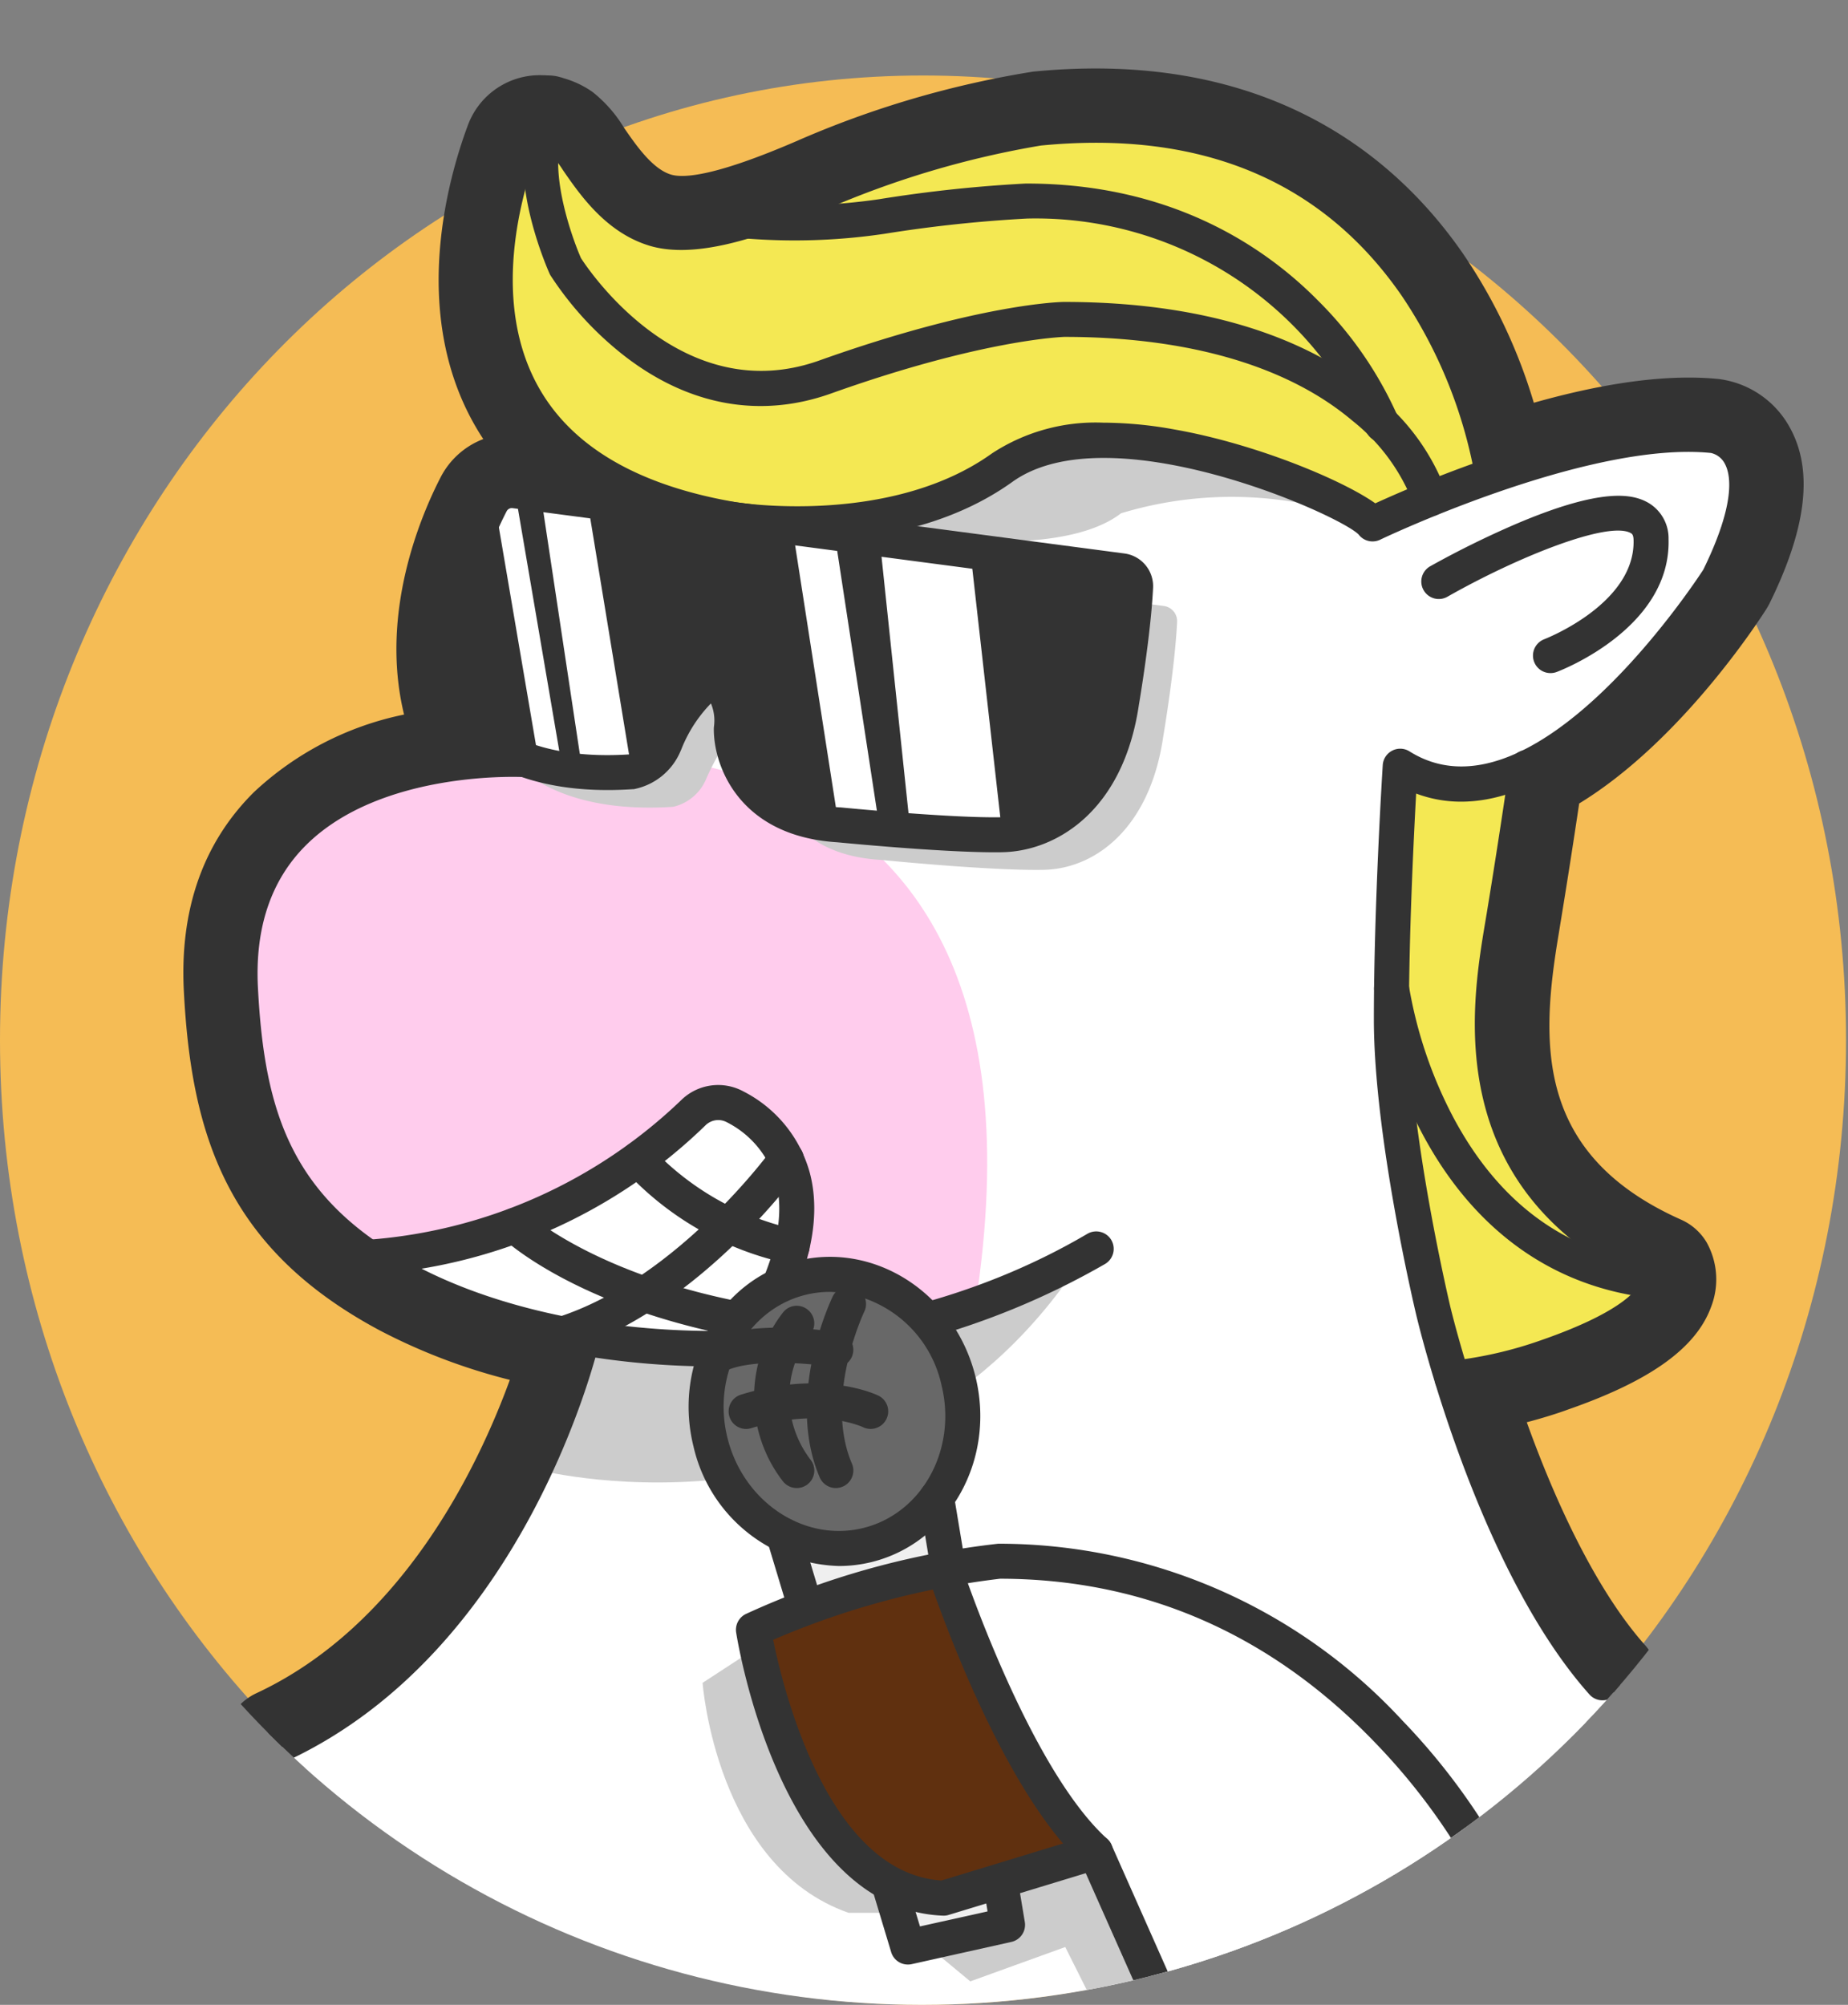 <svg xmlns="http://www.w3.org/2000/svg" width="150.334" height="163.069"><rect width="100%" height="100%" fill="#808080" stroke="none"/><defs><clipPath id="a"><path data-name="路径 7704" d="M2038.345-688.858a75 75 0 0074.995 75 75 75 0 0075-75c0-11.73-7.5-32.719-7.5-32.719s11.99-14.733 6.31-23.54c-6.776-10.5-37.916-30.439-54.064-30.439-9.682 0-40.067-3.873-54.33 1.388-10.01 3.692-4.4 20.921-9.5 24.634a74.889 74.889 0 00-30.911 60.676z" transform="translate(-2038.345 776.929)" fill="none"/></clipPath></defs><g data-name="组 4009"><path data-name="路径 7706" d="M75.087 6.141c41.469 0 75.087 35.129 75.087 78.464s-33.618 78.464-75.087 78.464S0 127.941 0 84.605 33.618 6.141 75.087 6.141z" fill="#f5bc55"/><g data-name="组 3994"><g data-name="组 3993" clip-path="url(#a)"><path data-name="路径 7666" d="M46.701 180.448c8.081 0 24.036-.479 56.244-1.482a3.2 3.2 0 002.24-1.018l17.19-18.491a4.583 4.583 0 002.075-.353 4.585 4.585 0 002.483-2.526 4.579 4.579 0 00.3-2.34l9.436-10.15a3.2 3.2 0 00-.017-4.369s-.536-.607-1.711-2.3a4.586 4.586 0 00-1.122-3.613c-3.381-3.788-6.745-10.146-9.616-18.123 1.935-.507 3.265-1 3.286-1.011 6.741-2.338 10.489-5.013 11.715-8.392a6.179 6.179 0 00-.377-5.24 4.577 4.577 0 00-2.078-1.838c-11.893-5.306-11.435-14.4-9.944-23.269l.116-.718a638.738 638.738 0 001.544-9.861c8.213-5.01 14.52-14.7 15.25-15.851.057-.094.185-.321.234-.417 3.03-6.158 3.571-10.826 1.665-14.29a7.686 7.686 0 00-5.764-3.963c-4.031-.415-9.09.236-15.075 1.927a43.626 43.626 0 00-5.7-12.041c-5.385-7.84-15.833-16.785-35.03-14.893a78.992 78.992 0 00-19.271 5.662c-6.55 2.826-9.166 3.034-10.208 2.706-1.5-.464-2.825-2.385-3.794-3.788a10.887 10.887 0 00-2.574-2.93 7.812 7.812 0 00-2.323-1.107l-.068-.023c-.083-.028-.167-.053-.255-.075s-.145-.041-.207-.053a3.674 3.674 0 00-.828-.083 2.719 2.719 0 00-.311-.013 6.23 6.23 0 00-6.139 4.05c-1.6 4.282-4.738 15.238.6 24.492.206.356.419.705.649 1.048a6.512 6.512 0 00-3.464 3.094c-1.607 3.111-5 11.039-2.981 19.315a25.271 25.271 0 00-12.214 6.311c-4.131 4.1-6.05 9.55-5.7 16.2.609 11.765 3.552 20.957 15.924 27.575a47.964 47.964 0 0010.593 4.029c-2.547 6.986-8.692 19.922-20.621 25.488a4.623 4.623 0 00-2.615 3.509l-3.76 2.317a3.189 3.189 0 00-1.472 2.155 3.2 3.2 0 00.628 2.534c8.169 10.442 23.723 30.33 24.134 30.869.661.88 1.012 1.34 8.933 1.34zm54.715-7.825c-21.642.671-52.777 1.552-59.482 1.448-3.458-4.427-15.793-20.2-21.072-26.951l2.58-1.589a3.206 3.206 0 001.486-2.244 3.149 3.149 0 00.034-.468c15.579-8.149 22.056-26.449 23.7-32a3.2 3.2 0 00-.4-2.672 3.2 3.2 0 00-2.153-1.391 2.654 2.654 0 00-.222-.051 45.046 45.046 0 01-12-4.131c-9.81-5.249-12.033-12.142-12.559-22.273-.247-4.763 1.04-8.579 3.822-11.341 3.622-3.594 9.056-4.842 12.974-5.255a3.2 3.2 0 002.7-2.182 3.2 3.2 0 00-.886-3.356 5.25 5.25 0 01-.43-.428 1.124 1.124 0 01-.24-.4c-1.931-6.414.931-13.046 2.251-15.6l5.366.62a3.2 3.2 0 003.409-2.042 3.2 3.2 0 00-1.216-3.782 15.318 15.318 0 01-4.883-5.059c-3.952-6.854-1.469-15.506-.177-18.989l.034.008v.011h.044a1.4 1.4 0 01.413.192 12.914 12.914 0 011 1.339c1.414 2.049 3.552 5.142 7.161 6.26 4 1.243 9.641-.792 14.628-2.945a73.814 73.814 0 0117.427-5.174c16.03-1.582 24.671 5.737 29.076 12.154a37.627 37.627 0 015.586 13.117 3.181 3.181 0 001.529 2.1 3.2 3.2 0 002.584.27c6.476-2.114 11.894-3.024 15.687-2.636a1.355 1.355 0 01.824.692c.285.522 1.009 2.675-1.791 8.368-2.194 3.435-8.124 11.092-14.181 14.273a3.19 3.19 0 00-1.676 2.365 653.203 653.203 0 01-1.752 11.286l-.115.707c-1.1 6.541-3.637 21.66 12.45 29.6-.579.777-2.342 2.351-7.636 4.189a34.178 34.178 0 01-5.8 1.493 3.189 3.189 0 00-2.227 1.482 3.2 3.2 0 00-.318 2.66c2.272 6.993 6.037 16.477 11.29 22.843a3.191 3.191 0 00.451 2.483 77.51 77.51 0 001.433 2.091l-8.906 9.58a3.191 3.191 0 00-.75 1.365 3.2 3.2 0 00-1.305.845zm19.59-17.111v.008zm-74.629-48.664zm-.419-.106z" fill="#333"/><g data-name="组 3992"><path data-name="路径 7667" d="M75.46 41.05s-24.474 6.182-32-7.457c0 0-6.839-9.1-1.067-21.8l3.145-.539s2.4 8.053 12.231 7.435 15.893-8.013 29.677-8.5c0 0 24.071-5.274 35.2 28.058 0 0 3.326 18.417.756 29.653 0 0-7.777 26.646 9.218 34.41 0 0 4.772 1.622 0 5.323a90.031 90.031 0 01-20.171 6.22z" fill="#f4e853"/><path data-name="路径 7668" d="M61.9 42.553a29.1 29.1 0 0011.812-.992c5.262-1.584 10.813-6.056 16.547-5.743l21.4 6.795s22.665-10.244 27.7-7.186.449 11.6.449 11.6-11.609 17.492-21.678 16.707l-4.222-1.416s-3.064 39.167 6.906 57.52 13.51 22.077 13.51 22.077l-31.48 33.861s-62.136 1.935-62.547 1.395-24.152-30.895-24.152-30.895l10.012-6.167 12.276-11.892 8.949-18.425 5.277-48.525z" fill="#fff"/><path data-name="路径 7669" d="M40.684 61.769s46.833-8.5 38.667 44.369c0 0-17.8 6.848-36.187 1.8 0 0-23.785-2.892-23.6-27.534-.002-.006-2.163-16.881 21.12-18.635z" fill="#ffcced"/><path data-name="路径 7670" d="M111.66 42.608S92.896 32.421 81.53 38.03c0 0-10.161 4.9-12.5 4.719 0 0 16.279 3.528 22.169-1a31.031 31.031 0 0120.461.859z" fill="#ccc" style="mix-blend-mode:multiply;isolation:isolate"/><path data-name="路径 7671" d="M43.324 43.78a1.767 1.767 0 01.241-.347l-.113-.664h1.358a1.76 1.76 0 01.449 0l2.1.277h3.707l.083.5 16.679 2.2-.019-.134 3.45.588 3.671.483 7.378.973 12.365 1.633a1.243 1.243 0 011.084 1.293c-.183 3.8-1.136 9.378-1.136 9.378-1.08 7.374-5.487 10.7-9.714 10.791-1.925.04-4.853-.124-7.477-.313a273.938 273.938 0 01-5.83-.5c-8.816-.539-8.727-7.825-8.727-7.825s.36-3.147-1.437-3.507-3.958 4.676-3.958 4.676a3.858 3.858 0 01-2.7 2.34 26.831 26.831 0 01-4.008-.015h-.011q-.861-.073-1.633-.2c-4.48-.724-6.71-2.67-7.575-3.65a2.9 2.9 0 01-.6-1.052c-2.117-7.032.95-14.172 2.373-16.925z" fill="#ccc" style="mix-blend-mode:multiply;isolation:isolate"/><path data-name="路径 7672" d="M88.172 102.151s-15.308 10.055-40.79 7.64l-3.4 9.818s28.435 7.176 44.19-17.458z" fill="#ccc" style="mix-blend-mode:multiply;isolation:isolate"/><path data-name="路径 7673" d="M118.129 113.534a1 1 0 00.115 0 35.114 35.114 0 008.119-1.848c5.668-1.967 8.986-4.155 9.834-6.495a2.986 2.986 0 00-.112-2.5 1.421 1.421 0 00-.64-.568c-15.146-6.759-12.968-19.741-11.8-26.717l.119-.711c1.069-6.507 1.855-12.014 1.863-12.069a1.424 1.424 0 00-1.209-1.61 1.423 1.423 0 00-1.612 1.209c-.006.055-.788 5.532-1.853 12.007l-.117.7c-.6 3.58-1.508 8.988-.159 14.573 1.579 6.543 5.877 11.528 12.775 14.833-.353.729-1.837 2.5-8.052 4.661a32.651 32.651 0 01-7.385 1.693 1.425 1.425 0 00-1.308 1.533 1.424 1.424 0 001.422 1.309z" fill="#333"/><path data-name="路径 7674" d="M134.327 105.564a1.425 1.425 0 001.412-1.258 1.423 1.423 0 00-1.248-1.58c-7.052-.835-12.529-4.825-16.275-11.86a35.66 35.66 0 01-3.6-10.657 1.422 1.422 0 00-1.6-1.222 1.425 1.425 0 00-1.224 1.6 37.973 37.973 0 003.867 11.541c4.15 7.846 10.548 12.491 18.5 13.43a1.508 1.508 0 00.168.006z" fill="#333"/><path data-name="路径 7675" d="M126.137 54.748a1.43 1.43 0 00.5-.091c.379-.143 9.311-3.588 9.1-10.817a3.345 3.345 0 00-1.675-2.96c-1.235-.694-3.695-1.269-10.775 1.755a75.961 75.961 0 00-6.944 3.426 1.422 1.422 0 00-.534 1.942 1.422 1.422 0 001.939.534c5.773-3.279 13.115-6.19 14.916-5.176.085.049.215.121.226.56.149 5.2-7.188 8.042-7.263 8.072a1.426 1.426 0 00-.828 1.836 1.424 1.424 0 001.338.919z" fill="#333"/><path data-name="路径 7676" d="M130.366 138.3a1.423 1.423 0 00.95-.362 1.424 1.424 0 00.113-2.01c-8.645-9.682-13.389-29.4-13.436-29.6-.034-.143-3.38-14.252-3.38-23.414 0-6.846.387-14.677.59-18.368a10.344 10.344 0 003.661.66c10.97 0 21.625-16.589 22.148-17.418a1.408 1.408 0 00.077-.132c2.489-5.064 3.068-8.873 1.721-11.32a4.492 4.492 0 00-3.3-2.327c-5.087-.522-11.529.992-17 2.774a40.99 40.99 0 00-6.077-14.258c-4.891-7.129-14.43-15.263-32.078-13.521l-.049.006a76.227 76.227 0 00-18.272 5.409c-2.7 1.163-9 3.884-12.415 2.826-2.558-.792-4.246-3.237-5.482-5.023a8.438 8.438 0 00-1.784-2.136 4.681 4.681 0 00-1.708-.752 3.139 3.139 0 00-3.592 1.957c-1.439 3.856-4.282 13.7.375 21.777 3.2 5.547 9.26 9.111 18.018 10.6.556.091 13.632 2.18 22.912-4.474 7.87-5.643 26.491 2.611 28.16 4.276a1.424 1.424 0 001.756.428c.167-.081 16.914-8.062 26.911-7.054a1.685 1.685 0 011.151.918c.467.9.852 3.207-1.771 8.569-.817 1.26-13.909 21.059-23.9 14.786a1.418 1.418 0 00-1.406-.062 1.421 1.421 0 00-.773 1.175c-.007.113-.722 11.307-.722 20.689 0 9.5 3.315 23.484 3.456 24.074.2.835 4.955 20.612 14.085 30.837a1.416 1.416 0 001.061.47zm-19.884-94.887l.021.032zm-20.646-9.03a15.379 15.379 0 00-9.136 2.493c-8.3 5.956-20.657 4-20.78 3.98-7.876-1.335-13.268-4.433-16.021-9.209-4.054-7.031-1.471-15.881-.174-19.36a.278.278 0 01.319-.168 1.791 1.791 0 01.673.3 10.765 10.765 0 011.082 1.424c1.386 2.008 3.483 5.042 6.98 6.126 3.893 1.207 9.456-.8 14.385-2.93a75.073 75.073 0 0117.5-5.2c13-1.276 22.881 2.834 29.364 12.216a38.473 38.473 0 015.762 13.666 104.152 104.152 0 00-7.912 3.218c-2.649-1.882-9.691-4.832-16.3-6a32.9 32.9 0 00-5.742-.56z" fill="#333"/><path data-name="路径 7677" d="M116.345 41.993a1.433 1.433 0 00.388-.053 1.421 1.421 0 00.984-1.748 18.09 18.09 0 00-5.683-7.993c-4.044-3.486-11.741-7.64-25.467-7.64-.3 0-6.969.147-19.905 4.759-11.181 3.988-18.755-7.323-19.4-8.323-.8-1.825-2.542-6.886-1.567-9.816a1.425 1.425 0 00-.9-1.8 1.422 1.422 0 00-1.8.9c-1.546 4.646 1.576 11.675 1.71 11.974a1.18 1.18 0 00.082.155 26.944 26.944 0 006.095 6.607c5.211 4 11 5.034 16.735 2.987 12.42-4.429 18.909-4.593 18.972-4.6 10.042 0 18.15 2.357 23.425 6.816a15.8 15.8 0 014.962 6.741 1.428 1.428 0 001.369 1.034z" fill="#333"/><path data-name="路径 7678" d="M33.2 101.946s14.916-3.313 23.214-11.443c0 0 10.05-2.621 7.554 12.523l-5.8 6.693s-20.622-1.514-27.458-6.064 2.49-1.709 2.49-1.709z" fill="#fff"/><path data-name="路径 7679" d="M61.296 134.178l-4.14 2.7s1.08 14.929 11.873 18.706h3.995l2.183 2.485 3.726 3.092 7.725-2.794 5.726 11.428h15.319v-25.183l-18.527-11.511z" fill="#ccc" style="mix-blend-mode:multiply;isolation:isolate"/><path data-name="路径 7680" d="M112.45 35.969a1.388 1.388 0 00.51-.1 1.426 1.426 0 00.818-1.84 30.9 30.9 0 00-6.559-9.582c-4.288-4.342-11.884-9.518-23.712-9.518h-.074a112.2 112.2 0 00-11.967 1.282 47.61 47.61 0 01-10.653.339 1.43 1.43 0 00-1.542 1.295 1.424 1.424 0 001.295 1.544 49.818 49.818 0 0011.42-.377 110.232 110.232 0 0111.56-1.235 29.529 29.529 0 0127.573 17.273 1.428 1.428 0 001.331.919z" fill="#333"/><path data-name="路径 7681" d="M58.135 111.143h.788a62.592 62.592 0 0030.973-8.334 1.425 1.425 0 00.507-1.951 1.427 1.427 0 00-1.951-.5c-18.394 10.821-41.928 9.382-54.728 2.534-9.952-5.323-12.208-12.3-12.742-22.56-.251-4.861 1.067-8.762 3.918-11.594 6.166-6.128 17.582-5.538 17.695-5.532a1.419 1.419 0 001.5-1.337 1.423 1.423 0 00-1.335-1.505c-.519-.032-12.782-.681-19.864 6.345-3.456 3.428-5.06 8.062-4.762 13.77.571 10.99 3.152 18.994 14.241 24.926 6.86 3.658 16.208 5.738 25.76 5.738z" fill="#333"/><g data-name="组 3987" fill="#333"><path data-name="路径 7682" d="M60.686 111.092a1.428 1.428 0 001.206-.662c3.715-5.862 5.059-10.911 3.994-15.005a10.579 10.579 0 00-5.4-6.646 4.3 4.3 0 00-5.068.7 41.128 41.128 0 01-25.495 11.36 1.425 1.425 0 00-1.408 1.439 1.42 1.42 0 001.438 1.408 43.254 43.254 0 0027.443-12.159 1.474 1.474 0 011.731-.247 7.809 7.809 0 014 4.859c.859 3.3-.367 7.6-3.645 12.765a1.423 1.423 0 00.441 1.965 1.4 1.4 0 00.763.223z"/><path data-name="路径 7683" d="M45.75 109.938a1.459 1.459 0 00.432-.066c10.731-3.42 18.616-14.3 18.947-14.763a1.423 1.423 0 00-.331-1.987 1.425 1.425 0 00-1.986.328c-.074.106-7.676 10.578-17.494 13.707a1.423 1.423 0 00-.925 1.788 1.425 1.425 0 001.357.993z"/><path data-name="路径 7684" d="M61.901 109.058a1.426 1.426 0 001.405-1.195 1.426 1.426 0 00-1.175-1.635c-13.375-2.2-19.23-7.538-19.288-7.593a1.428 1.428 0 00-2.012.066 1.423 1.423 0 00.059 2.008c.256.243 6.458 5.979 20.778 8.33a1.456 1.456 0 00.233.019z"/><path data-name="路径 7685" d="M64.435 102.821a1.426 1.426 0 001.39-1.118 1.427 1.427 0 00-1.083-1.7 22.729 22.729 0 01-11.733-6.633 1.424 1.424 0 00-2-.189 1.422 1.422 0 00-.194 2 25.2 25.2 0 0013.317 7.6 1.392 1.392 0 00.303.04z"/></g><path data-name="路径 7686" d="M22.801 143.339a1.4 1.4 0 00.6-.134c19.292-9 25.128-33.041 25.367-34.061a1.426 1.426 0 00-1.061-1.712 1.425 1.425 0 00-1.712 1.063c-.066.277-5.792 23.727-23.8 32.13a1.425 1.425 0 00-.687 1.893 1.427 1.427 0 001.293.821z" fill="#333"/><g data-name="组 3988" transform="translate(55.098 101.434)"><path data-name="路径 7687" d="M8.672 23.46l10.092 33.474 8.1-1.8-5.771-34.714" fill="#efefef"/><ellipse data-name="椭圆 502" cx="11.192" cy="10.39" rx="11.192" ry="10.39" transform="rotate(-103.972 13.153 11.257)" fill="#686868"/><path data-name="路径 7688" d="M13.149 25.942a11.137 11.137 0 002.681-.328c6.322-1.574 10.1-8.345 8.42-15.1S16.063-.448 9.738 1.124s-10.1 8.345-8.419 15.1a12.5 12.5 0 0011.83 9.718zm-.726-22.3a9.643 9.643 0 019.063 7.559c1.3 5.228-1.546 10.451-6.343 11.645s-9.76-2.089-11.06-7.314c-1.3-5.228 1.546-10.451 6.344-11.645a8.24 8.24 0 011.998-.242z" fill="#333"/><path data-name="路径 7689" d="M18.764 58.358a1.4 1.4 0 00.311-.034l8.1-1.806a1.422 1.422 0 001.095-1.622l-5.768-34.714a1.426 1.426 0 00-1.639-1.171 1.427 1.427 0 00-1.171 1.64l5.549 33.384-5.5 1.222-9.709-32.208a1.427 1.427 0 00-1.773-.952 1.426 1.426 0 00-.954 1.776l10.093 33.473a1.418 1.418 0 001.366 1.012z" fill="#333"/><path data-name="路径 7690" d="M9.722 19.6a1.418 1.418 0 00.848-.281 1.423 1.423 0 00.293-1.993 8.4 8.4 0 01-.034-10.231 1.425 1.425 0 00-.217-2 1.417 1.417 0 00-2 .207 11.212 11.212 0 00-.041 13.724 1.432 1.432 0 001.151.574z" fill="#333"/><path data-name="路径 7691" d="M3.076 10.346a1.419 1.419 0 00.7-.185c1.855-1.052 6.436-.8 8.888-.4a1.422 1.422 0 001.635-1.173 1.424 1.424 0 00-1.171-1.638c-.75-.123-7.421-1.161-10.757.733a1.423 1.423 0 00-.537 1.94 1.426 1.426 0 001.242.723z" fill="#333"/><path data-name="路径 7692" d="M5.592 14.795a1.431 1.431 0 00.42-.064c5.545-1.714 8.954-.147 9.1-.079a1.429 1.429 0 001.9-.664 1.421 1.421 0 00-.645-1.9c-.181-.089-4.491-2.155-11.19-.083a1.426 1.426 0 00-.938 1.782 1.424 1.424 0 001.353 1.008z" fill="#333"/><path data-name="路径 7693" d="M12.897 19.6a1.445 1.445 0 00.56-.115 1.427 1.427 0 00.75-1.869c-2.3-5.372.972-12.3 1.007-12.369a1.427 1.427 0 00-.665-1.9 1.423 1.423 0 00-1.9.662c-.16.33-3.877 8.153-1.062 14.728a1.425 1.425 0 001.31.863z" fill="#333"/></g><g data-name="组 3989"><path data-name="路径 7694" d="M76.834 127.656c2.7-.5 4.455-.671 4.455-.671 29.538-.006 41.36 27.867 41.36 27.867a70.807 70.807 0 01-27.175 10.093l-6.355-14.313c-6.741-6.084-12.285-22.976-12.285-22.976z" fill="#fff"/><path data-name="路径 7695" d="M61.296 132.562a62 62 0 0115.538-4.906s5.545 16.892 12.284 22.975l-12.356 3.76c-12.117-.497-15.466-21.829-15.466-21.829z" fill="#60300f"/></g><g data-name="组 3990" fill="#333"><path data-name="路径 7696" d="M95.473 166.37a1.421 1.421 0 00.577-.124 1.422 1.422 0 00.724-1.878l-6.356-14.315a1.423 1.423 0 00-1.716-.784l-12.116 3.688c-9.213-.624-12.859-15.482-13.689-19.579a66.338 66.338 0 0118.463-4.968c11.816.015 22.128 4.555 30.654 13.489a51.084 51.084 0 019.324 13.508 1.424 1.424 0 001.867.756 1.424 1.424 0 00.753-1.867 53.033 53.033 0 00-9.885-14.362 44.678 44.678 0 00-32.777-14.371 1.175 1.175 0 00-.149.006 66.964 66.964 0 00-20.484 5.715 1.43 1.43 0 00-.777 1.5c.145.918 3.682 22.49 16.813 23.031a1.367 1.367 0 00.475-.06l11.151-3.394 5.847 13.163a1.422 1.422 0 001.301.846z"/><path data-name="路径 7697" d="M89.118 152.054a1.418 1.418 0 001.055-.469 1.424 1.424 0 00-.1-2.012c-6.383-5.762-11.83-22.2-11.884-22.36a1.424 1.424 0 00-1.8-.909 1.425 1.425 0 00-.908 1.8c.23.7 5.743 17.322 12.682 23.587a1.423 1.423 0 00.955.363z"/></g><g data-name="组 3991"><path data-name="路径 7698" d="M91.293 46.43l-49.414-6.52a1.9 1.9 0 00-1.933 1.013c-1.422 2.753-4.493 9.893-2.372 16.93a2.876 2.876 0 00.6 1.05c1.172 1.329 4.843 4.431 13.226 3.862a3.852 3.852 0 002.7-2.338s2.159-5.036 3.959-4.676 1.439 3.507 1.439 3.507-.091 7.284 8.724 7.825c0 0 9.084.9 13.311.809s8.634-3.418 9.714-10.794c0 0 .955-5.581 1.137-9.378a1.245 1.245 0 00-1.091-1.29z" fill="#333"/><path data-name="路径 7699" d="M78.933 44.799l2.6 23.094-7.475-.314-2.5-23.754z" fill="#fff"/><path data-name="路径 7700" d="M67.883 43.342l3.671 24.042-3.334-.3-3.786-24.33z" fill="#fff"/><path data-name="路径 7701" d="M43.984 40.188l3.4 22.565 4.018.014-3.708-22.579z" fill="#fff"/><path data-name="路径 7702" d="M41.884 39.911l3.865 22.644-1.933-.687-3.741-21.957z" fill="#fff"/><path data-name="路径 7703" d="M80.893 69.323c.235 0 .456 0 .666-.006 4.321-.092 9.817-3.292 11.092-12.009.034-.2.966-5.675 1.152-9.514a2.684 2.684 0 00-2.321-2.774L42.071 38.5a3.334 3.334 0 00-3.386 1.772c-1.5 2.9-4.742 10.459-2.47 17.995a4.26 4.26 0 00.893 1.582c1.328 1.508 5.395 4.951 14.388 4.34h.061a5.2 5.2 0 003.814-3.117l.036-.077a11.238 11.238 0 012.427-3.78 3.583 3.583 0 01.245 1.893c0 .045-.009.1-.009.141-.039 2.985 2.012 8.758 10.034 9.26.615.056 8.415.814 12.789.814zm10.057-21.5c-.2 3.662-1.1 8.986-1.11 9.039-1.025 6.993-5.132 9.541-8.341 9.609-4.1.089-13.05-.794-13.14-.8h-.055c-6.976-.428-7.368-5.494-7.385-6.332.167-1.667-.2-4.5-2.585-4.974-2.54-.507-4.547 3.19-5.528 5.47a2.68 2.68 0 01-1.582 1.524c-7.679.5-10.934-2.2-11.982-3.388a1.408 1.408 0 01-.3-.519c-1.971-6.539.931-13.274 2.272-15.866a.478.478 0 01.484-.255z" fill="#333"/></g></g></g></g></g></svg>